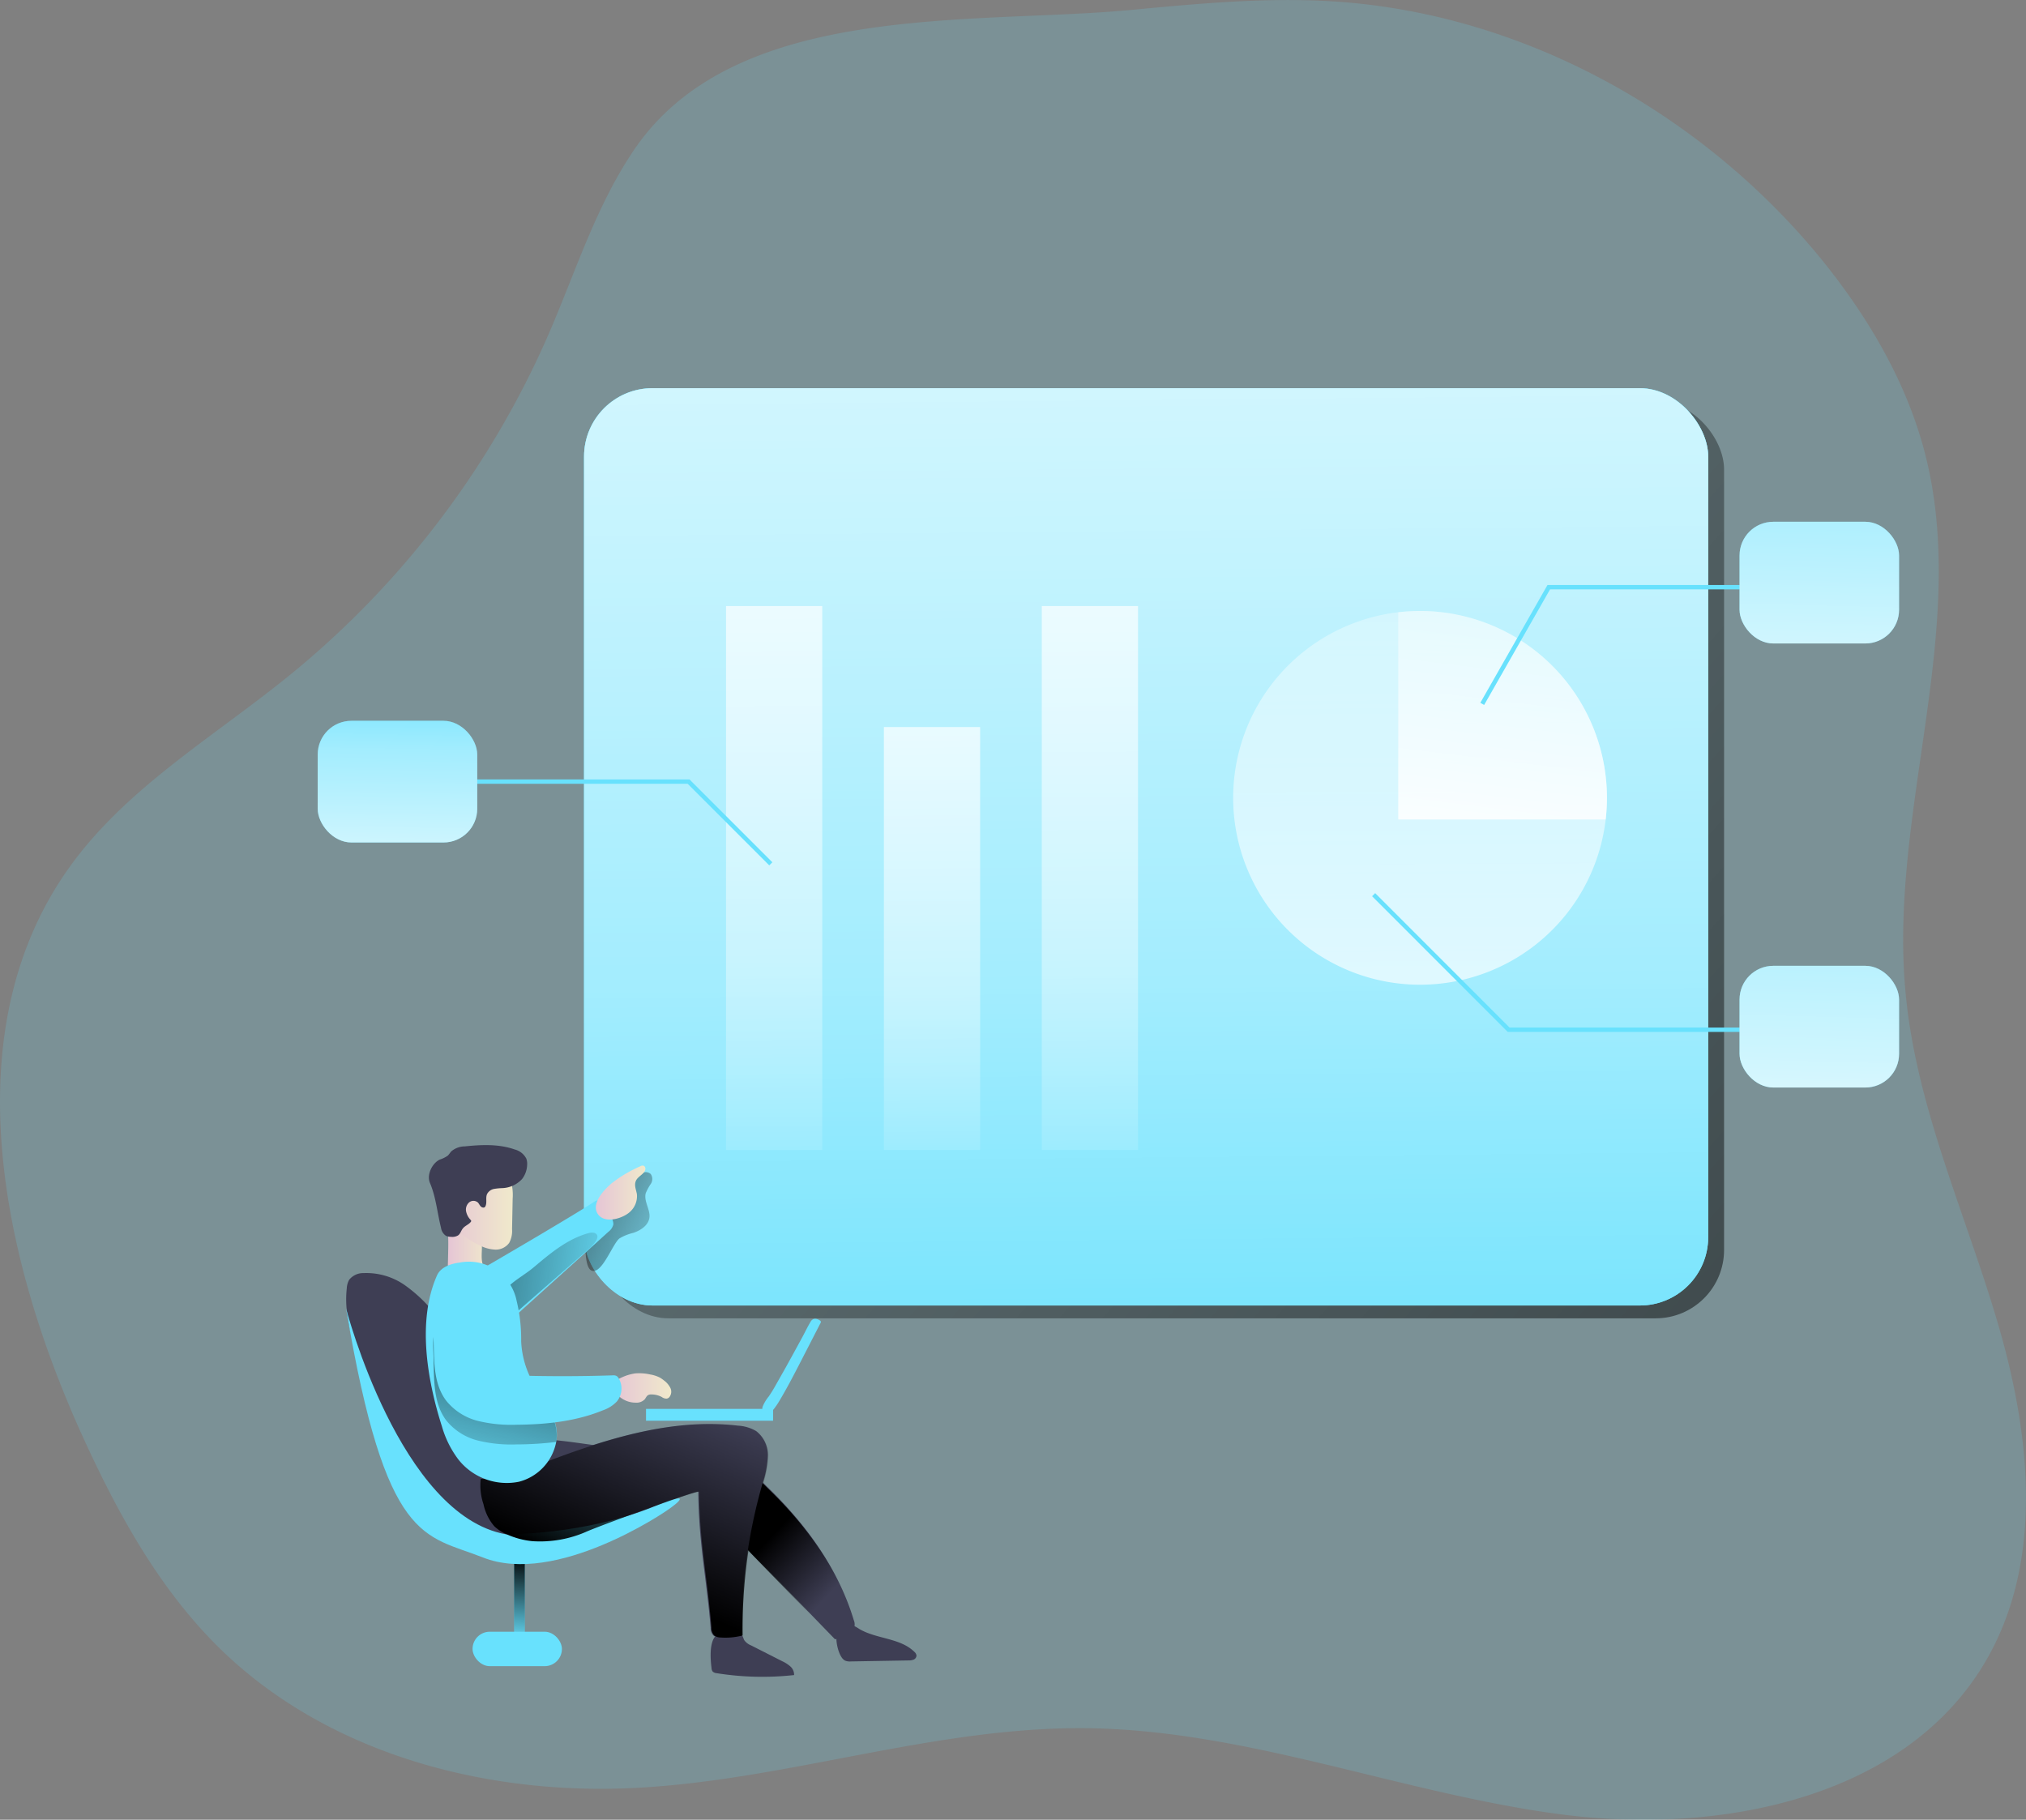<svg id="Layer_1" data-name="Layer 1" xmlns="http://www.w3.org/2000/svg" xmlns:xlink="http://www.w3.org/1999/xlink" viewBox="0 0 407.17 365.75"><rect x="0" y="0" width="407.17" height="365.75" fill="#808080" stroke="none"/><defs><linearGradient id="linear-gradient" x1="45.84" y1="4.24" x2="664.15" y2="559.48" gradientUnits="userSpaceOnUse"><stop offset="0" stop-opacity="0"/><stop offset="0.99"/></linearGradient><linearGradient id="linear-gradient-2" x1="103.8" y1="330.27" x2="105.04" y2="312.42" xlink:href="#linear-gradient"/><linearGradient id="linear-gradient-3" x1="188.11" y1="321.3" x2="175.97" y2="309.89" xlink:href="#linear-gradient"/><linearGradient id="linear-gradient-4" x1="111.06" y1="252.75" x2="119.24" y2="252.75" gradientUnits="userSpaceOnUse"><stop offset="0" stop-color="#e5c5d5"/><stop offset="0.42" stop-color="#ead4d1"/><stop offset="1" stop-color="#f0e9cb"/></linearGradient><linearGradient id="linear-gradient-5" x1="144.2" y1="280.25" x2="155.89" y2="280.25" xlink:href="#linear-gradient-4"/><linearGradient id="linear-gradient-6" x1="157.75" y1="281.81" x2="142.38" y2="318" xlink:href="#linear-gradient"/><linearGradient id="linear-gradient-7" x1="231.55" y1="300.77" x2="228.57" y2="-21.25" gradientUnits="userSpaceOnUse"><stop offset="0.02" stop-color="#fff" stop-opacity="0"/><stop offset="0.32" stop-color="#fff" stop-opacity="0.39"/><stop offset="0.68" stop-color="#fff" stop-opacity="0.68"/><stop offset="1" stop-color="#fff"/></linearGradient><linearGradient id="linear-gradient-8" x1="161.62" y1="254.15" x2="112.17" y2="231.6" xlink:href="#linear-gradient"/><linearGradient id="linear-gradient-9" x1="110.26" y1="243.72" x2="124.09" y2="243.72" xlink:href="#linear-gradient-4"/><linearGradient id="linear-gradient-10" x1="146.81" y1="259.45" x2="83.04" y2="251.49" xlink:href="#linear-gradient"/><linearGradient id="linear-gradient-11" x1="115.28" y1="302.46" x2="128.17" y2="247.92" xlink:href="#linear-gradient"/><linearGradient id="linear-gradient-12" x1="140.82" y1="240.98" x2="150.74" y2="240.98" xlink:href="#linear-gradient-4"/><linearGradient id="linear-gradient-13" x1="156.28" y1="253.26" x2="154.54" y2="63.88" xlink:href="#linear-gradient-7"/><linearGradient id="linear-gradient-14" x1="187.86" y1="248.36" x2="186.5" y2="101.05" xlink:href="#linear-gradient-7"/><linearGradient id="linear-gradient-15" x1="219.75" y1="253.26" x2="218" y2="63.88" xlink:href="#linear-gradient-7"/><linearGradient id="linear-gradient-16" x1="305.94" y1="68.91" x2="306.93" y2="269.21" xlink:href="#linear-gradient-7"/><linearGradient id="linear-gradient-17" x1="328.33" y1="101.23" x2="318.83" y2="177.95" xlink:href="#linear-gradient-7"/><linearGradient id="linear-gradient-18" x1="366.86" y1="66.58" x2="364.63" y2="158.06" xlink:href="#linear-gradient-7"/><linearGradient id="linear-gradient-19" x1="367.48" y1="138.01" x2="364.5" y2="248.08" xlink:href="#linear-gradient-7"/><linearGradient id="linear-gradient-20" x1="80.31" y1="133.22" x2="79.32" y2="188.09" xlink:href="#linear-gradient-7"/></defs><title>Analyze Report 1</title><path d="M148.65,31.16c-7.78,11.34-11.89,24.71-17.36,37.32a182,182,0,0,1-52,68.49C64,149.4,46.37,159.65,34.92,175.71,11.73,208.24,21.11,253.62,37.66,290c7.05,15.48,15.4,30.69,27.54,42.59,21.62,21.17,53.4,29.61,83.62,28.05,30.43-1.57,60-12.3,90.5-12,32.27.34,63.09,13,95.08,17.27s69.63-3,85.82-30.91c11.62-20.06,8.91-45.33,2.39-67.58S406.07,223.67,404,200.58C400.66,164.66,416.79,128,408.07,93,404.41,78.34,396.53,65,387,53.27,363,23.94,327.1,4.06,289.3,1.59,275.68.7,262,2,248.43,3.28,216.81,6.29,169.09,1.38,148.65,31.16Z" transform="translate(-21.05 -1.29)" fill="#68e1fd" opacity="0.18" style="isolation:isolate"/><rect x="120.57" y="80.6" width="225.92" height="184.37" rx="13.75" fill="url(#linear-gradient)"/><rect x="103.32" y="311.3" width="2.16" height="20.77" fill="#68e1fd"/><rect x="103.32" y="311.3" width="2.16" height="20.77" fill="url(#linear-gradient-2)"/><path d="M166.48,293.66a33.12,33.12,0,0,1,8.71,6.42c7.78,7.48,14.34,16.51,17.45,26.85a2.16,2.16,0,0,1,0,1.69,1.93,1.93,0,0,1-.7.66,13.79,13.79,0,0,1-3.06,1.5l-16.47-17c-2.13-2.2-4.3-4.46-5.56-7.24s-1.62-6.3-3.62-8.76c-.86-1.05-2-1.86-2.82-2.92-1.09-1.37-1.62-3.12.54-3.09C162.68,291.82,165,293,166.48,293.66Z" transform="translate(-21.05 -1.29)" fill="#3e3e54"/><path d="M166.64,294a32.77,32.77,0,0,1,8.71,6.43c7.79,7.47,14.34,16.5,17.46,26.84a2.25,2.25,0,0,1,0,1.69,2.07,2.07,0,0,1-.71.67,13.76,13.76,0,0,1-3.06,1.49l-16.46-17c-2.13-2.2-4.31-4.45-5.57-7.24s-1.61-6.3-3.62-8.76c-.85-1.05-2-1.86-2.82-2.92-1.08-1.37-1.61-3.12.54-3.09C162.84,292.15,165.13,293.28,166.64,294Z" transform="translate(-21.05 -1.29)" fill="url(#linear-gradient-3)"/><path d="M93.91,277.75c-1.65-6.57-3.81-11.52-3.17-17.49a4,4,0,0,1,.48-1.74,3.59,3.59,0,0,1,2.89-1.35,13.49,13.49,0,0,1,8.33,2.45,29.39,29.39,0,0,1,6.32,6.13c5.9,7.29,10.39,15.77,17.17,22.25,1.32,1.27,2.88,2.52,4.71,2.61,5.17.27,10.41,1.45,15.58,1.72,2.65.15,5.42.32,7.69,1.7s5.77,4.59,4.62,7c-.77,1.59-4.43,2.27-6,3.06l-6.43,3.24a44.45,44.45,0,0,1-8.55,3.58,38,38,0,0,1-12.5.63c-3.78-.29-7.64-.78-11-2.49-5.55-2.8-9-8.48-11.5-14.19S95.42,283.78,93.91,277.75Z" transform="translate(-21.05 -1.29)" fill="#3e3e54"/><path d="M111.07,255.12a3.57,3.57,0,0,0,.12,1.22,2.73,2.73,0,0,0,.73,1.05,6.68,6.68,0,0,0,6.22,1.66,1.56,1.56,0,0,0,.93-.53,1.29,1.29,0,0,0,0-1.29c-.19-.4-.5-.75-.72-1.14-.88-1.57-.26-3.53-.51-5.31a5.53,5.53,0,0,0-2.42-3.81c-1-.67-2.87-1.18-3.83-.09-.7.79-.49,2.17-.46,3.14C111.17,251.72,111.11,253.42,111.07,255.12Z" transform="translate(-21.05 -1.29)" fill="url(#linear-gradient-4)"/><path d="M148.7,277.33a10.06,10.06,0,0,1,3,.21,6.65,6.65,0,0,1,2,.65,6.74,6.74,0,0,1,.82.58,4.19,4.19,0,0,1,1.26,1.49,1.74,1.74,0,0,1-.21,1.84.92.92,0,0,1-.53.3,1.61,1.61,0,0,1-1-.33,4.36,4.36,0,0,0-2.09-.51,1.25,1.25,0,0,0-.66.14c-.31.18-.44.56-.67.84a2.32,2.32,0,0,1-1.85.67,5,5,0,0,1-2.82-.89,4.21,4.21,0,0,1-1.67-2.42c-.24-1,.61-1.23,1.34-1.57A9.82,9.82,0,0,1,148.7,277.33Z" transform="translate(-21.05 -1.29)" fill="url(#linear-gradient-5)"/><path d="M161.38,301.1c-.82-.13-18.95,6.49-22.44,7.95a23.07,23.07,0,0,1-11,2,16.38,16.38,0,0,1-5.14-1.37,8.09,8.09,0,0,1-2.54-1.64,9.86,9.86,0,0,1-2.15-4.41,11.75,11.75,0,0,1-.56-5.11c3.72.07,7.44-1.22,10.91-2.56,13.1-5.05,26.94-9.75,40.88-8.13a8.1,8.1,0,0,1,3.69,1.1,6.07,6.07,0,0,1,2.33,5,20,20,0,0,1-1.1,5.64A107,107,0,0,0,170.12,330a13.45,13.45,0,0,1-4.42.41,2.14,2.14,0,0,1-1.29-.42,2.18,2.18,0,0,1-.54-1.54C163,318.13,161.5,311.76,161.38,301.1Z" transform="translate(-21.05 -1.29)" fill="#3e3e54"/><path d="M164.05,336.57a1.17,1.17,0,0,0,.24.69,1.31,1.31,0,0,0,.77.32,58.07,58.07,0,0,0,15.58.38,2.2,2.2,0,0,0-.75-1.73,6.59,6.59,0,0,0-1.63-1.05L172,332a3.09,3.09,0,0,1-1.34-1c-.25-.42-.31-1-.71-1.28a1.59,1.59,0,0,0-.8-.24c-1.31-.17-3.62-.46-4.47.85C163.61,331.81,163.83,334.82,164.05,336.57Z" transform="translate(-21.05 -1.29)" fill="#3e3e54"/><path d="M190.15,334.33a2.07,2.07,0,0,0,.72.72,2.55,2.55,0,0,0,1.2.17l11.53-.2a2.71,2.71,0,0,0,1.06-.16.93.93,0,0,0,.58-.83,1.22,1.22,0,0,0-.44-.75c-2.86-2.79-7.52-2.54-11-4.55a8.34,8.34,0,0,0-1.72-.91C188.11,326.61,188.9,332.41,190.15,334.33Z" transform="translate(-21.05 -1.29)" fill="#3e3e54"/><rect x="129.83" y="283.17" width="25.54" height="2.38" fill="#68e1fd"/><path d="M177,279.6a27.84,27.84,0,0,1-1.47,2.39,7.6,7.6,0,0,0-1.15,1.88,1.27,1.27,0,0,0,.36,1.55c.57.29,1.23-.19,1.63-.68a14.9,14.9,0,0,0,1.38-2c1.54-2.58,2.92-5.26,4.3-7.94l3.89-7.57a.45.45,0,0,0,.08-.31.43.43,0,0,0-.19-.23c-.72-.48-1.42-.5-1.86.23-.6,1-1.1,2.06-1.65,3.08q-1.67,3.09-3.38,6.17Z" transform="translate(-21.05 -1.29)" fill="#68e1fd"/><path d="M90.6,264.28s10.84,41.61,32.15,45.39c0,0,15.69.17,29.77-5.6,10-4.11,2.36.95,2.36.95s-22.07,15.15-36.79,9.3C106.38,309.67,98.61,311.89,90.6,264.28Z" transform="translate(-21.05 -1.29)" fill="#68e1fd"/><path d="M161.55,301.1c-.83-.13-19,6.49-22.44,7.95a23.11,23.11,0,0,1-11.06,2,16.45,16.45,0,0,1-5.14-1.37,8.16,8.16,0,0,1-2.53-1.64,10,10,0,0,1-2.16-4.41,11.9,11.9,0,0,1-.56-5.11c3.72.07,7.45-1.22,10.92-2.56,13.1-5.05,26.94-9.75,40.88-8.13a8.1,8.1,0,0,1,3.69,1.1,6.1,6.1,0,0,1,2.33,5,20.36,20.36,0,0,1-1.1,5.64A106.32,106.32,0,0,0,170.29,330a13.49,13.49,0,0,1-4.43.41,2.11,2.11,0,0,1-1.28-.42,2.24,2.24,0,0,1-.55-1.54C163.18,318.13,161.67,311.76,161.55,301.1Z" transform="translate(-21.05 -1.29)" fill="url(#linear-gradient-6)"/><rect x="94.97" y="327.96" width="17.96" height="6.92" rx="3.46" fill="#68e1fd"/><rect x="117.38" y="78.02" width="225.92" height="184.37" rx="13.75" fill="#68e1fd"/><rect x="117.38" y="78.02" width="225.92" height="184.37" rx="13.75" fill="#68e1fd"/><rect x="117.38" y="78.02" width="225.92" height="184.37" rx="13.75" fill="url(#linear-gradient-7)"/><path d="M145.55,250.2a9.74,9.74,0,0,1,2.75-1.11c1.51-.49,3.07-1.52,3.27-3.09s-1.18-3.29-.74-4.9a10.56,10.56,0,0,1,1-1.84,1.76,1.76,0,0,0,0-2,1.49,1.49,0,0,0-1.63-.24,4.54,4.54,0,0,0-1.36,1.08l-7.26,7.49a12.28,12.28,0,0,0-2,2.44,7.9,7.9,0,0,0-.86,4.32c0,1,.15,3.89,1.21,4.31C142,257.54,144.19,251.21,145.55,250.2Z" transform="translate(-21.05 -1.29)" fill="url(#linear-gradient-8)"/><path d="M110.26,243.9c.95,3.53,3.94,6.2,7.26,7.73a7.44,7.44,0,0,0,3.08.82,3.34,3.34,0,0,0,2.78-1.35,5.06,5.06,0,0,0,.58-2.78l.12-6.08a10.23,10.23,0,0,0-.32-3.45,5.91,5.91,0,0,0-5.92-3.79,7.49,7.49,0,0,0-5.94,4.11,10.28,10.28,0,0,0-.6,7.36" transform="translate(-21.05 -1.29)" fill="url(#linear-gradient-9)"/><path d="M109.44,234.35a5.69,5.69,0,0,0,1.6-.79c.27-.25.46-.59.71-.86a4.23,4.23,0,0,1,2.74-1c3.34-.35,6.81-.5,10,.62a3.64,3.64,0,0,1,2.34,1.85,3.2,3.2,0,0,1,.16,1.27,4.92,4.92,0,0,1-1,2.8,5.68,5.68,0,0,1-4,1.85,11.94,11.94,0,0,0-1.7.17,2,2,0,0,0-1.34,1c-.35.73,0,1.62-.3,2.38a.71.71,0,0,1-.16.26c-.23.21-.62.08-.84-.15s-.34-.55-.56-.77a1.36,1.36,0,0,0-1.78,0,1.92,1.92,0,0,0-.59,1.77,3.42,3.42,0,0,0,.89,1.7.4.4,0,0,1,.14.26.39.39,0,0,1-.1.19c-.42.52-1.12.74-1.55,1.26s-.49,1.09-1,1.44a2.28,2.28,0,0,1-1.42.28,2.49,2.49,0,0,1-1-.2,2.35,2.35,0,0,1-1-1.64c-.76-3-1-6.1-2.2-8.94C106.73,237.42,107.91,235.07,109.44,234.35Z" transform="translate(-21.05 -1.29)" fill="#3e3e54"/><path d="M144.32,247.39a2.64,2.64,0,0,1-1,1.48l-3.51,3.18-16.21,14.64a11,11,0,0,0-2.29-3c-3-2.95-6.93-5.28-3-7.61,1.3-.76,18.44-10.74,22.22-13.29a1.31,1.31,0,0,1,1.91.47l1.41,2.63A2.62,2.62,0,0,1,144.32,247.39Z" transform="translate(-21.05 -1.29)" fill="#68e1fd"/><path d="M140.44,251.22l-.64.74-16.21,14.18a10.75,10.75,0,0,0-2.29-2.9c.53-3.39,4.32-5,6.9-7.14,3.3-2.77,6.7-5.7,11-6.93.62-.18,1.43-.27,1.79.26S140.88,250.7,140.44,251.22Z" transform="translate(-21.05 -1.29)" fill="url(#linear-gradient-10)"/><path d="M132.83,291.1a10.23,10.23,0,0,1-7.46,8,12.37,12.37,0,0,1-12.26-4.55,20.27,20.27,0,0,1-3.24-6.55c-3-9.4-5-21.31-1-30.35.73-1.66,2.71-2.36,4.52-2.59a9.79,9.79,0,0,1,11.5,7.73,32.62,32.62,0,0,1,.9,8.08,18.56,18.56,0,0,0,3,9.32c.33.53.69,1.05,1,1.58,1.46,2.23,2.87,4.53,3.14,7.15A7.6,7.6,0,0,1,132.83,291.1Z" transform="translate(-21.05 -1.29)" fill="#68e1fd"/><path d="M132.83,291.1a63.56,63.56,0,0,1-7.92.5,28.13,28.13,0,0,1-7.72-.75,11.86,11.86,0,0,1-6.46-4.08c-2.66-3.52-2.43-8.34-2.55-12.75-.07-2.36-.26-4.84.76-7a6.79,6.79,0,0,1,4.39-3.61,7.63,7.63,0,0,1,5.08.56c1.34.68,1.51,2.08,1.75,3.46.7,4.11.13,8.36,1.21,12.42a2.58,2.58,0,0,0,.63,1.28,2.88,2.88,0,0,0,1.92.54c1.94.06,3.88.1,5.83.13,1.46,2.23,2.87,4.53,3.14,7.15A7.6,7.6,0,0,1,132.83,291.1Z" transform="translate(-21.05 -1.29)" fill="url(#linear-gradient-11)"/><path d="M121.37,275.9a2.58,2.58,0,0,0,.63,1.28,2.84,2.84,0,0,0,1.92.54q10.12.33,20.26,0a1.48,1.48,0,0,1,.78.12,1.33,1.33,0,0,1,.41.44A4.08,4.08,0,0,1,145,283a7,7,0,0,1-2.76,1.74c-5.45,2.24-11.44,2.86-17.34,2.91a28.52,28.52,0,0,1-7.72-.75,11.9,11.9,0,0,1-6.46-4.09c-2.66-3.52-2.42-8.33-2.55-12.74-.07-2.37-.25-4.85.76-7a6.76,6.76,0,0,1,4.39-3.61,7.69,7.69,0,0,1,5.08.56c1.34.68,1.52,2.08,1.75,3.47C120.86,267.6,120.29,271.85,121.37,275.9Z" transform="translate(-21.05 -1.29)" fill="#68e1fd"/><path d="M144,239.1a26.3,26.3,0,0,1,5.69-3.38.9.9,0,0,1,.72-.13.62.62,0,0,1,.34.59c0,1-1.4,1.44-1.86,2.36s0,1.83.16,2.76a4.25,4.25,0,0,1-1.38,3.55c-1.44,1.35-5.18,2.52-6.52.38S142.61,240.27,144,239.1Z" transform="translate(-21.05 -1.29)" fill="url(#linear-gradient-12)"/><rect x="145.91" y="121.81" width="19.34" height="109.32" fill="url(#linear-gradient-13)"/><rect x="177.64" y="146.13" width="19.34" height="85" fill="url(#linear-gradient-14)"/><rect x="209.37" y="121.81" width="19.34" height="109.32" fill="url(#linear-gradient-15)"/><path d="M344,161.65a38.77,38.77,0,0,1-.25,4.34,37.56,37.56,0,1,1-41.65-41.65,39.09,39.09,0,0,1,4.35-.25A37.56,37.56,0,0,1,344,161.65Z" transform="translate(-21.05 -1.29)" fill="url(#linear-gradient-16)"/><path d="M344,161.65a38.77,38.77,0,0,1-.25,4.34H302.06V124.34a39.09,39.09,0,0,1,4.35-.25A37.56,37.56,0,0,1,344,161.65Z" transform="translate(-21.05 -1.29)" fill="url(#linear-gradient-17)"/><polyline points="297.89 141.47 311.26 118.02 352.34 118.02" fill="none" stroke="#68e1fd" stroke-miterlimit="10" stroke-width="0.88"/><polyline points="276.06 179.82 303.2 206.97 358.61 206.97" fill="none" stroke="#68e1fd" stroke-miterlimit="10" stroke-width="0.88"/><polyline points="154.91 173.62 138.39 157.1 79.88 157.1" fill="none" stroke="#68e1fd" stroke-miterlimit="10" stroke-width="0.88"/><rect x="349.6" y="104.87" width="32.06" height="24.46" rx="6.78" fill="#68e1fd"/><rect x="349.6" y="194.12" width="32.06" height="24.46" rx="6.78" fill="#68e1fd"/><rect x="63.85" y="144.87" width="32.06" height="24.46" rx="6.78" fill="#68e1fd"/><rect x="349.6" y="104.87" width="32.06" height="24.46" rx="6.78" fill="url(#linear-gradient-18)"/><rect x="349.6" y="194.12" width="32.06" height="24.46" rx="6.78" fill="url(#linear-gradient-19)"/><rect x="63.85" y="144.87" width="32.06" height="24.46" rx="6.78" fill="url(#linear-gradient-20)"/></svg>